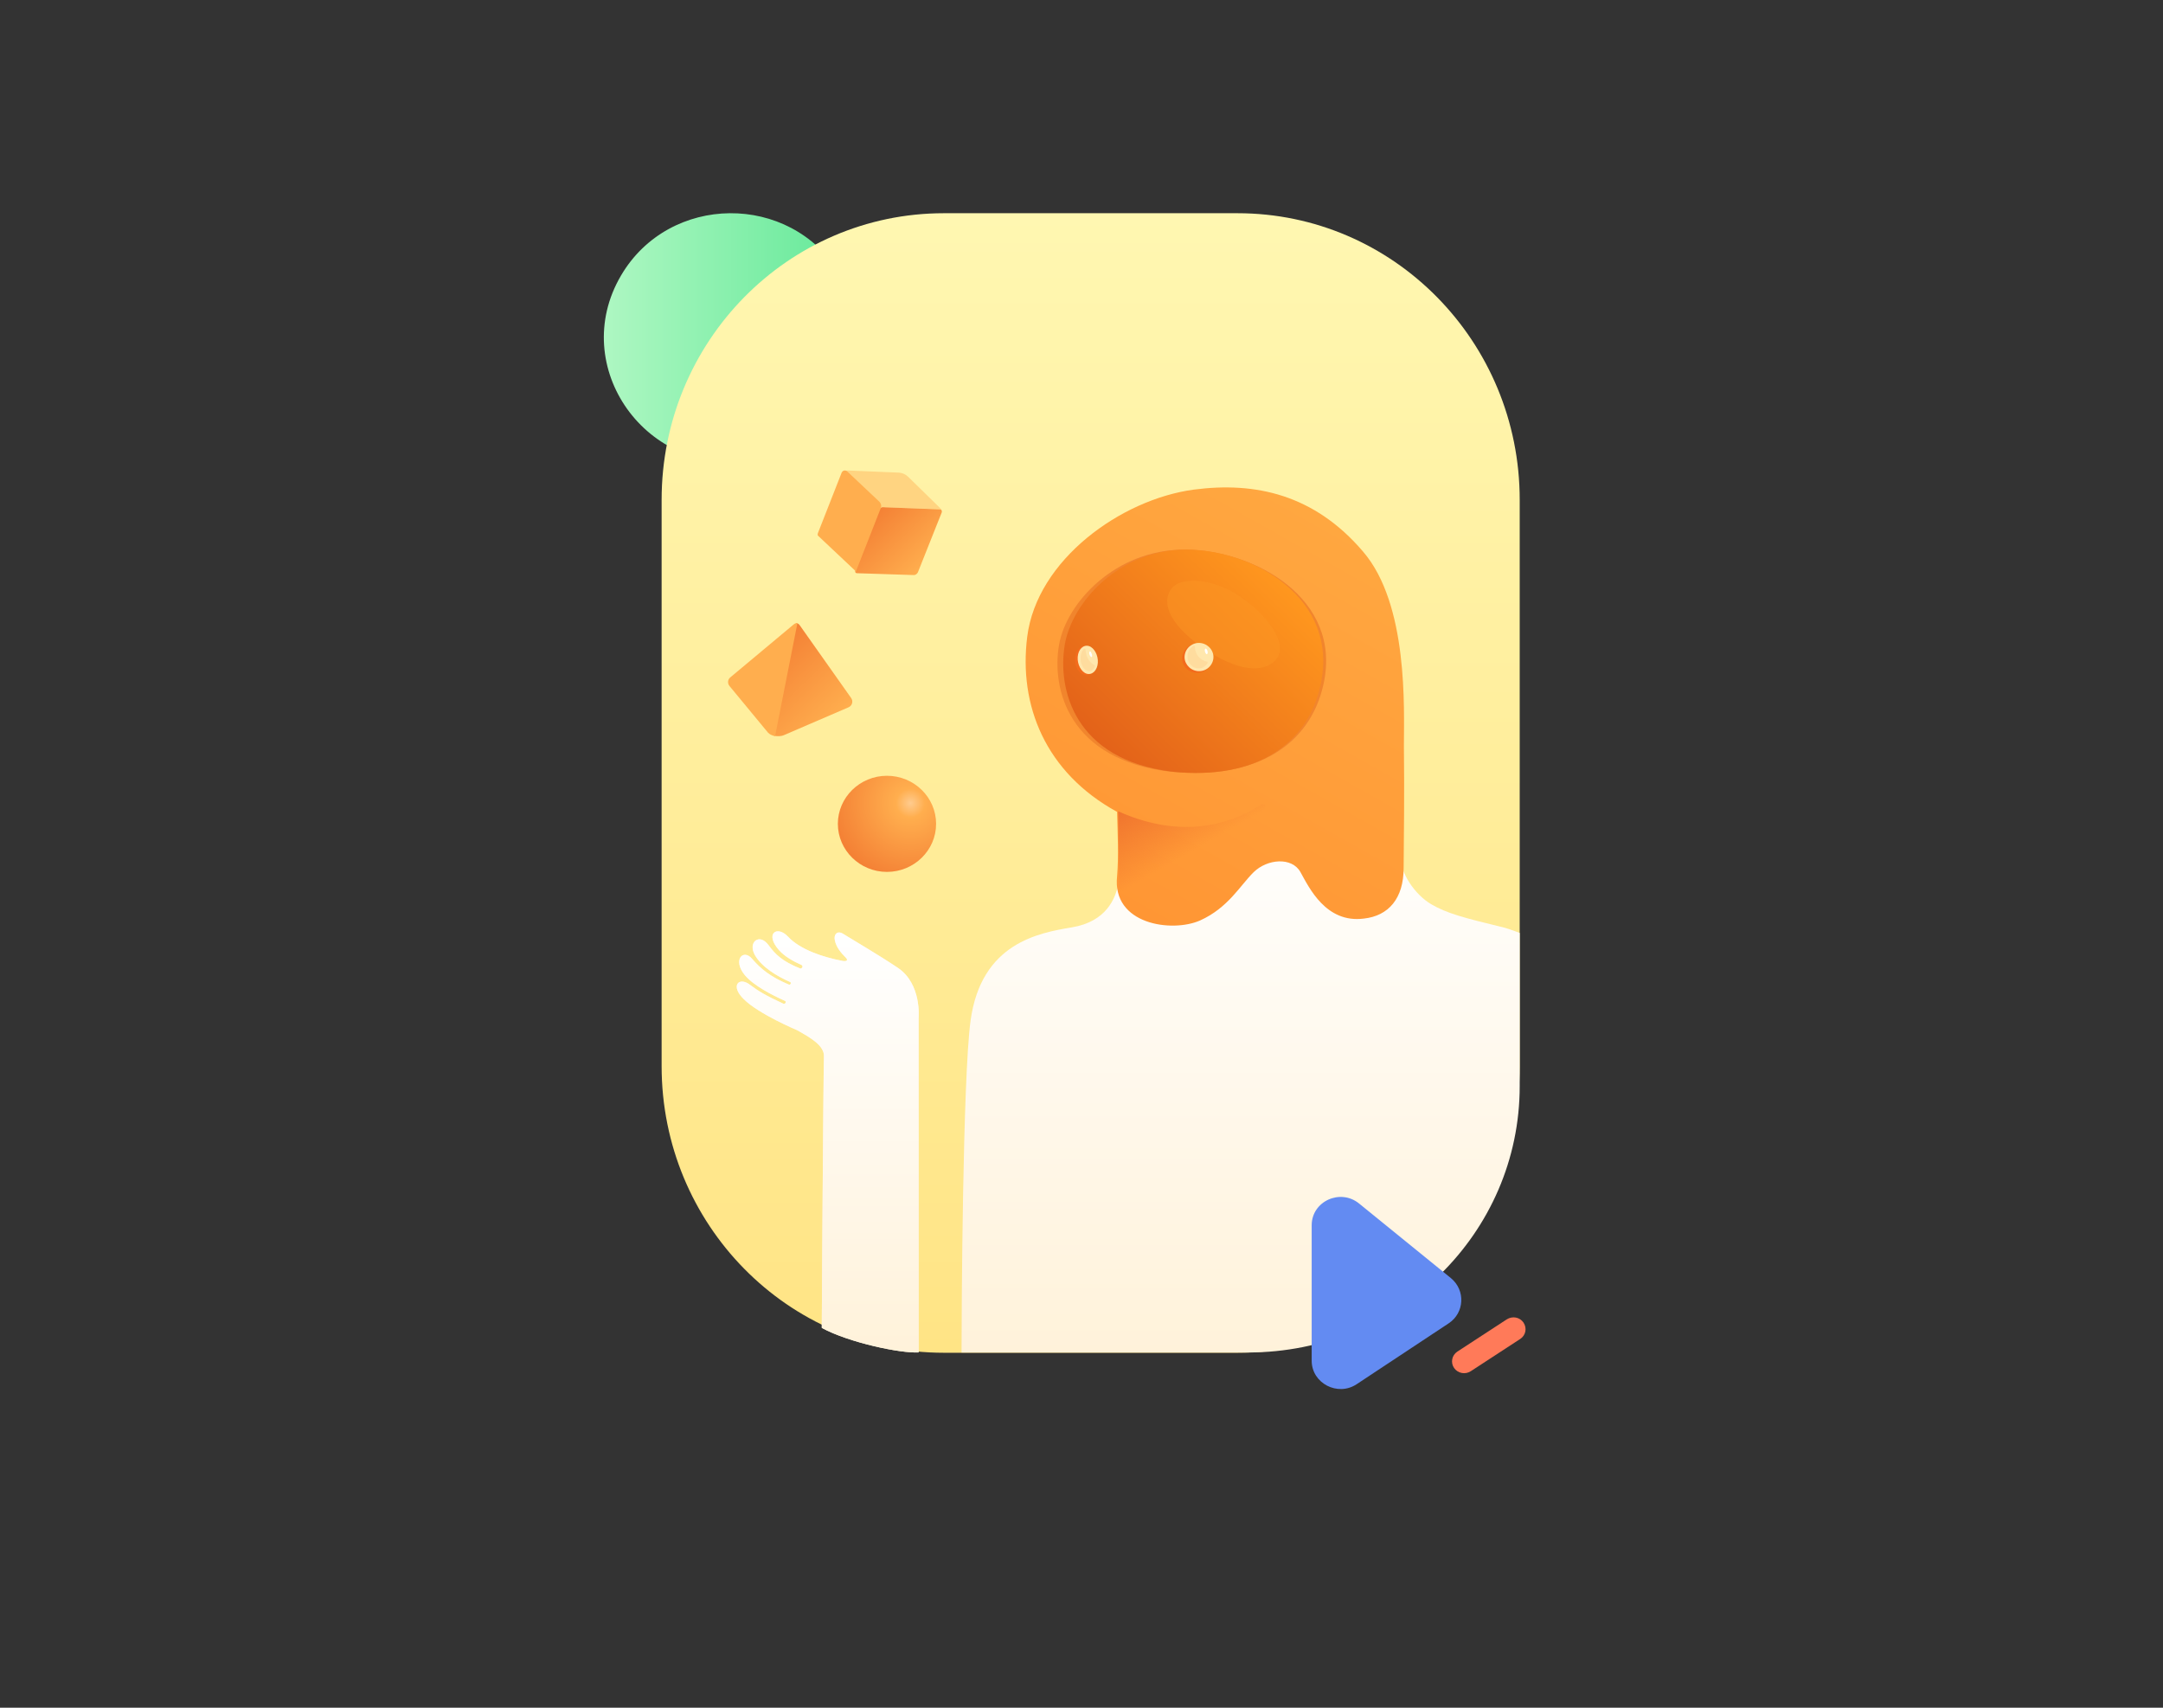 <svg width="760" height="600" viewBox="0 0 760 600" fill="none" xmlns="http://www.w3.org/2000/svg">
<rect x="0" y="0" width="760" height="600" fill="#333333" stroke="none"/>
<g clip-path="url(#clip0_3_124)">
<path d="M218.233 96.753C199.351 128.835 227.267 168.067 264.523 161.611C295.384 156.347 311.22 122.279 294.978 96.058C277.517 67.552 235.186 67.949 218.233 96.753Z" fill="url(#paint0_linear_3_124)"/>
<path d="M232.47 175.627C232.47 120.005 276.832 74.912 331.65 74.912H434.789C489.608 74.912 533.97 120.005 533.97 175.627V374.572C533.97 430.194 489.608 475.287 434.789 475.287H331.65C276.832 475.287 232.47 430.194 232.47 374.572V175.627Z" fill="url(#paint1_linear_3_124)"/>
<path d="M438.545 475.187C491.287 475.187 533.97 433.302 533.97 381.584V327.786C533.97 327.786 530.306 326.368 528.474 325.895C514.011 322.397 508.322 320.884 502.826 317.669C497.427 314.455 491.834 307.08 491.834 299.61C491.834 299.61 491.642 286.279 491.352 278.526L393.583 282.592C393.583 282.592 394.065 303.298 393.101 309.633C392.137 315.967 388.473 323.815 376.71 325.8C364.946 327.786 344.795 331.284 341.034 358.514C338.238 378.842 337.852 462.329 337.852 475.187L438.545 475.187Z" fill="url(#paint2_linear_3_124)"/>
<path d="M493.28 262.188C493.28 249.091 494.933 212.363 478.898 193.761C461.795 173.736 441.096 169.18 419.425 172.028C393.964 175.444 364.325 196.608 360.924 223.751C357.911 247.762 367.24 271.394 392.507 285.25C392.701 293.127 393.09 300.625 392.507 307.838C390.66 324.826 411.748 327.768 421.66 323.402C431.572 318.942 435.751 311.065 440.513 306.414C445.275 301.764 453.923 301.005 456.936 306.414C459.948 311.824 465.876 324.446 479.19 322.738C487.936 321.789 493.183 315.62 493.183 304.991C493.28 294.361 493.475 278.132 493.28 262.188Z" fill="url(#paint3_linear_3_124)"/>
<path d="M443.224 282.654C435.742 287.506 417.996 296.354 392.864 285.032L393.247 313.289C393.247 313.289 423.847 309.103 444.471 283.891C445.047 283.225 443.992 282.083 443.224 282.654Z" fill="url(#paint4_linear_3_124)"/>
<path d="M465.013 240.453C460.456 261.225 441.934 274.138 411.292 271.144C375.413 267.027 369.401 241.95 372.116 226.511C374.734 211.728 391.898 193.107 416.14 193.107C440.48 193.107 471.801 210.137 465.013 240.453Z" fill="#F1852D"/>
<path d="M464.026 240.473C459.579 261.23 441.695 274.157 412.017 271.137C377.313 266.986 371.513 241.982 374.123 226.508C376.636 211.695 393.167 193.107 416.754 193.107C440.342 193.107 470.599 210.185 464.026 240.473Z" fill="url(#paint5_linear_3_124)"/>
<path opacity="0.5" d="M447.095 232.901C442.109 236.692 432.725 235.039 421.091 226.486C407.503 216.377 409.067 208.893 412.488 205.88C415.812 203.061 425.49 202.964 435.071 209.185C444.749 215.405 454.525 227.458 447.095 232.901Z" fill="#FD9724"/>
<path d="M425.722 229.731C426.591 232.471 425.046 235.305 422.246 236.155C419.446 237.006 416.452 235.494 415.583 232.849C414.714 230.203 416.259 227.274 419.059 226.424C421.86 225.574 424.853 226.991 425.722 229.731Z" fill="#F36B1C"/>
<path d="M416.287 230.045C415.801 232.704 417.743 235.269 420.462 235.744C423.279 236.219 425.804 234.319 426.289 231.659C426.775 229 424.832 226.435 422.113 225.96C419.394 225.485 416.772 227.29 416.287 230.045Z" fill="#FFE7AD"/>
<path d="M423.419 227.985C423.245 228.212 423.303 228.896 423.536 229.351C423.768 229.807 424.058 230.034 424.232 229.693C424.406 229.465 424.348 228.782 424.116 228.326C423.884 227.871 423.536 227.757 423.419 227.985Z" fill="white"/>
<path d="M423.98 232.437C424.259 232.437 424.444 232.74 424.259 233.042C423.422 234.351 422.027 235.056 420.446 234.754C418.4 234.351 416.913 232.236 417.284 230.02C417.47 228.61 418.307 227.502 419.423 226.897C419.702 226.797 419.888 227.099 419.888 227.401C419.795 228.408 420.26 229.718 421.19 230.826C422.12 231.732 423.143 232.337 423.98 232.437Z" fill="#FC9A4A" fill-opacity="0.15"/>
<path d="M384.78 230.771C385.456 233.511 384.49 236.251 382.655 237.007C380.724 237.762 378.599 236.156 377.924 233.416C377.248 230.677 378.213 227.937 380.048 227.181C381.883 226.425 384.007 228.031 384.78 230.771Z" fill="#F36B1C"/>
<path d="M378.669 230.796C378.473 233.463 379.946 236.129 381.812 236.7C383.776 237.271 385.544 235.557 385.74 232.891C385.936 230.225 384.463 227.559 382.597 226.987C380.633 226.416 378.866 228.13 378.669 230.796Z" fill="#FFE7AD"/>
<path d="M382.8 229.018C382.632 229.236 382.716 229.891 382.968 230.328C383.22 230.765 383.556 230.983 383.64 230.765C383.808 230.546 383.724 229.891 383.472 229.455C383.304 228.909 382.968 228.69 382.8 229.018Z" fill="white"/>
<path d="M384.331 233.556C384.621 233.658 384.814 233.965 384.717 234.169C384.137 235.395 383.17 236.11 382.107 235.701C380.56 235.191 379.496 233.045 379.689 230.798C379.786 229.469 380.269 228.448 380.946 227.937C381.14 227.733 381.43 228.039 381.43 228.346C381.43 229.367 381.817 230.695 382.493 231.819C383.074 232.636 383.75 233.249 384.331 233.556Z" fill="#FC9A4A" fill-opacity="0.15"/>
<path d="M311.651 306.337C302.14 306.337 294.394 298.758 294.394 289.452C294.394 280.146 302.14 272.567 311.651 272.567C321.163 272.567 328.909 280.146 328.909 289.452C328.909 298.758 321.163 306.337 311.651 306.337Z" fill="url(#paint6_radial_3_124)"/>
<path d="M318.963 167.392C318.114 166.63 317.077 166.154 315.945 166.059C311.607 165.868 300.574 165.392 297.744 165.297C297.273 165.297 296.707 165.678 296.424 166.249L309.721 179.202C309.91 178.631 310.475 178.25 311.041 178.25L330.562 178.916C330.751 178.916 330.845 179.012 330.939 179.107L318.963 167.392Z" fill="#FFD481"/>
<path d="M330.239 178.954L310.226 178.209C309.742 178.209 309.162 178.581 308.872 179.14L300.557 200.371C300.364 200.929 300.557 201.395 301.137 201.395L321.151 202.047C321.634 202.047 322.214 201.674 322.504 201.115L330.916 179.978C331.012 179.419 330.819 178.954 330.239 178.954Z" fill="url(#paint7_linear_3_124)"/>
<path d="M308.875 176.179L297.679 165.626C297.1 165.06 296.135 165.249 295.749 166.002L287.351 187.391C287.255 187.768 287.255 188.051 287.448 188.239L301.057 201.053C300.864 200.865 300.768 200.582 300.961 200.205L309.358 178.817C309.841 177.969 309.648 176.838 308.875 176.179Z" fill="#FFAE4E"/>
<path d="M281 219.679C280.612 219.118 280.223 219.025 279.834 218.932L272.061 258.517C272.935 258.703 274.393 258.797 275.559 258.237L298.102 248.527C299.462 247.967 299.851 246.38 299.074 245.259L281 219.679Z" fill="url(#paint8_linear_3_124)"/>
<path d="M280.182 218.95C279.495 218.856 279.201 219.137 278.612 219.605L256.636 237.962C255.655 238.712 255.557 240.117 256.341 241.053L269.88 257.444C270.371 258.006 271.45 258.474 272.333 258.661L280.182 218.95Z" fill="#FFAE4E"/>
<path d="M263.533 346.013C266.408 348.191 269.092 349.8 275.226 352.641C275.609 352.83 275.993 352.546 276.088 352.167C276.088 351.883 275.993 351.694 275.705 351.599C271.296 349.611 264.779 346.297 261.711 342.604C257.303 337.302 261.136 333.136 264.299 336.923C267.175 340.237 270.433 343.078 277.143 345.918C277.43 346.013 277.718 345.918 277.814 345.634C278.005 345.35 277.814 345.066 277.526 344.971C273.021 342.983 267.75 339.858 265.258 335.598C262.67 331.053 266.791 327.644 270.05 332.094C272.446 335.314 274.747 337.681 281.072 340.237C281.36 340.332 281.552 340.332 281.743 340.048C282.127 339.764 282.031 339.196 281.552 339.006C278.58 337.681 275.609 335.976 273.692 333.799C268.612 328.023 273.021 324.993 276.855 329.065C281.168 333.704 289.411 336.355 295.929 337.586C297.27 337.87 298.229 337.491 297.175 336.45C295.449 334.746 293.82 332.757 293.341 330.39C292.861 328.307 294.203 326.887 296.12 328.023C300.242 330.58 308.868 335.598 315.481 340.048C323.916 345.729 322.765 357.659 322.765 357.659C322.765 357.659 322.765 471.184 322.765 475.161C316.535 475.54 298.325 471.752 288.74 466.545C288.74 462.758 289.315 375.743 289.507 371.199C289.699 367.411 284.81 364.571 280.018 361.92C280.018 361.92 266.695 356.333 261.424 351.126C256.44 346.392 259.603 342.983 263.533 346.013Z" fill="#FFF2DA"/>
<path d="M263.533 346.013C266.408 348.191 269.092 349.8 275.226 352.641C275.609 352.83 275.993 352.546 276.088 352.167C276.088 351.883 275.993 351.694 275.705 351.599C271.296 349.611 264.779 346.297 261.711 342.604C257.303 337.302 261.136 333.136 264.299 336.923C267.175 340.237 270.433 343.078 277.143 345.918C277.43 346.013 277.718 345.918 277.814 345.634C278.005 345.35 277.814 345.066 277.526 344.971C273.021 342.983 267.75 339.858 265.258 335.598C262.67 331.053 266.791 327.644 270.05 332.094C272.446 335.314 274.747 337.681 281.072 340.237C281.36 340.332 281.552 340.332 281.743 340.048C282.127 339.764 282.031 339.196 281.552 339.006C278.58 337.681 275.609 335.976 273.692 333.799C268.612 328.023 273.021 324.993 276.855 329.065C281.168 333.704 289.411 336.355 295.929 337.586C297.27 337.87 298.229 337.491 297.175 336.45C295.449 334.746 293.82 332.757 293.341 330.39C292.861 328.307 294.203 326.887 296.12 328.023C300.242 330.58 308.868 335.598 315.481 340.048C323.916 345.729 322.765 357.659 322.765 357.659C322.765 357.659 322.765 471.184 322.765 475.161C316.535 475.54 298.325 471.752 288.74 466.545C288.74 462.758 289.315 375.743 289.507 371.199C289.699 367.411 284.81 364.571 280.018 361.92C280.018 361.92 266.695 356.333 261.424 351.126C256.44 346.392 259.603 342.983 263.533 346.013Z" fill="url(#paint9_linear_3_124)"/>
<path d="M460.879 478.068C460.879 486.014 470.015 490.781 476.715 486.312L508.997 464.957C514.58 461.282 514.986 453.336 509.809 449.065L477.527 422.844C470.929 417.48 460.879 422.049 460.879 430.491V478.068V478.068Z" fill="#638BF2"/>
<path d="M510.926 480.65C512.245 482.537 514.885 483.034 516.814 481.743L534.173 470.42C536.102 469.128 536.609 466.645 535.289 464.659C533.97 462.772 531.432 462.275 529.402 463.566L512.042 474.889C510.114 476.18 509.606 478.763 510.926 480.65Z" fill="#FF7A59"/>
</g>
<defs>
<linearGradient id="paint0_linear_3_124" x1="212.142" y1="118.604" x2="301.475" y2="118.604" gradientUnits="userSpaceOnUse">
<stop stop-color="#AEF7C2"/>
<stop offset="1" stop-color="#61E897"/>
</linearGradient>
<linearGradient id="paint1_linear_3_124" x1="376.621" y1="74.912" x2="376.621" y2="475.187" gradientUnits="userSpaceOnUse">
<stop stop-color="#FFF7B1"/>
<stop offset="1" stop-color="#FFE485"/>
</linearGradient>
<linearGradient id="paint2_linear_3_124" x1="436.023" y1="278.607" x2="436.023" y2="475.187" gradientUnits="userSpaceOnUse">
<stop stop-color="white"/>
<stop offset="1" stop-color="#FFF2DA"/>
</linearGradient>
<linearGradient id="paint3_linear_3_124" x1="473.378" y1="185.734" x2="397.243" y2="320.762" gradientUnits="userSpaceOnUse">
<stop stop-color="#FFA740"/>
<stop offset="1" stop-color="#FF9634"/>
</linearGradient>
<linearGradient id="paint4_linear_3_124" x1="406.589" y1="277.1" x2="421.437" y2="303.03" gradientUnits="userSpaceOnUse">
<stop stop-color="#F0742E"/>
<stop offset="0.848" stop-color="#F0742E" stop-opacity="0"/>
<stop offset="1" stop-color="#F0742E" stop-opacity="0"/>
</linearGradient>
<linearGradient id="paint5_linear_3_124" x1="449.934" y1="203.515" x2="389.951" y2="264.971" gradientUnits="userSpaceOnUse">
<stop stop-color="#FF971E"/>
<stop offset="1" stop-color="#E36219"/>
</linearGradient>
<radialGradient id="paint6_radial_3_124" cx="0" cy="0" r="1" gradientUnits="userSpaceOnUse" gradientTransform="translate(319.907 282.19) rotate(126.115) scale(27.287 27.512)">
<stop stop-color="#FFCB8E"/>
<stop offset="0.185" stop-color="#FFAE4E"/>
<stop offset="1" stop-color="#F48135"/>
</radialGradient>
<linearGradient id="paint7_linear_3_124" x1="324.854" y1="198.977" x2="307.216" y2="180.664" gradientUnits="userSpaceOnUse">
<stop stop-color="#FFAE4E"/>
<stop offset="1" stop-color="#F48135"/>
</linearGradient>
<linearGradient id="paint8_linear_3_124" x1="292.349" y1="254.291" x2="268.676" y2="229.653" gradientUnits="userSpaceOnUse">
<stop stop-color="#FFAE4E"/>
<stop offset="1" stop-color="#F48135"/>
</linearGradient>
<linearGradient id="paint9_linear_3_124" x1="290.894" y1="327.077" x2="290.894" y2="475.106" gradientUnits="userSpaceOnUse">
<stop stop-color="white"/>
<stop offset="1" stop-color="#FFF2DA"/>
</linearGradient>
<clipPath id="clip0_3_124">
<rect width="335" height="426" fill="white" transform="translate(201 62)"/>
</clipPath>
</defs>
</svg>
